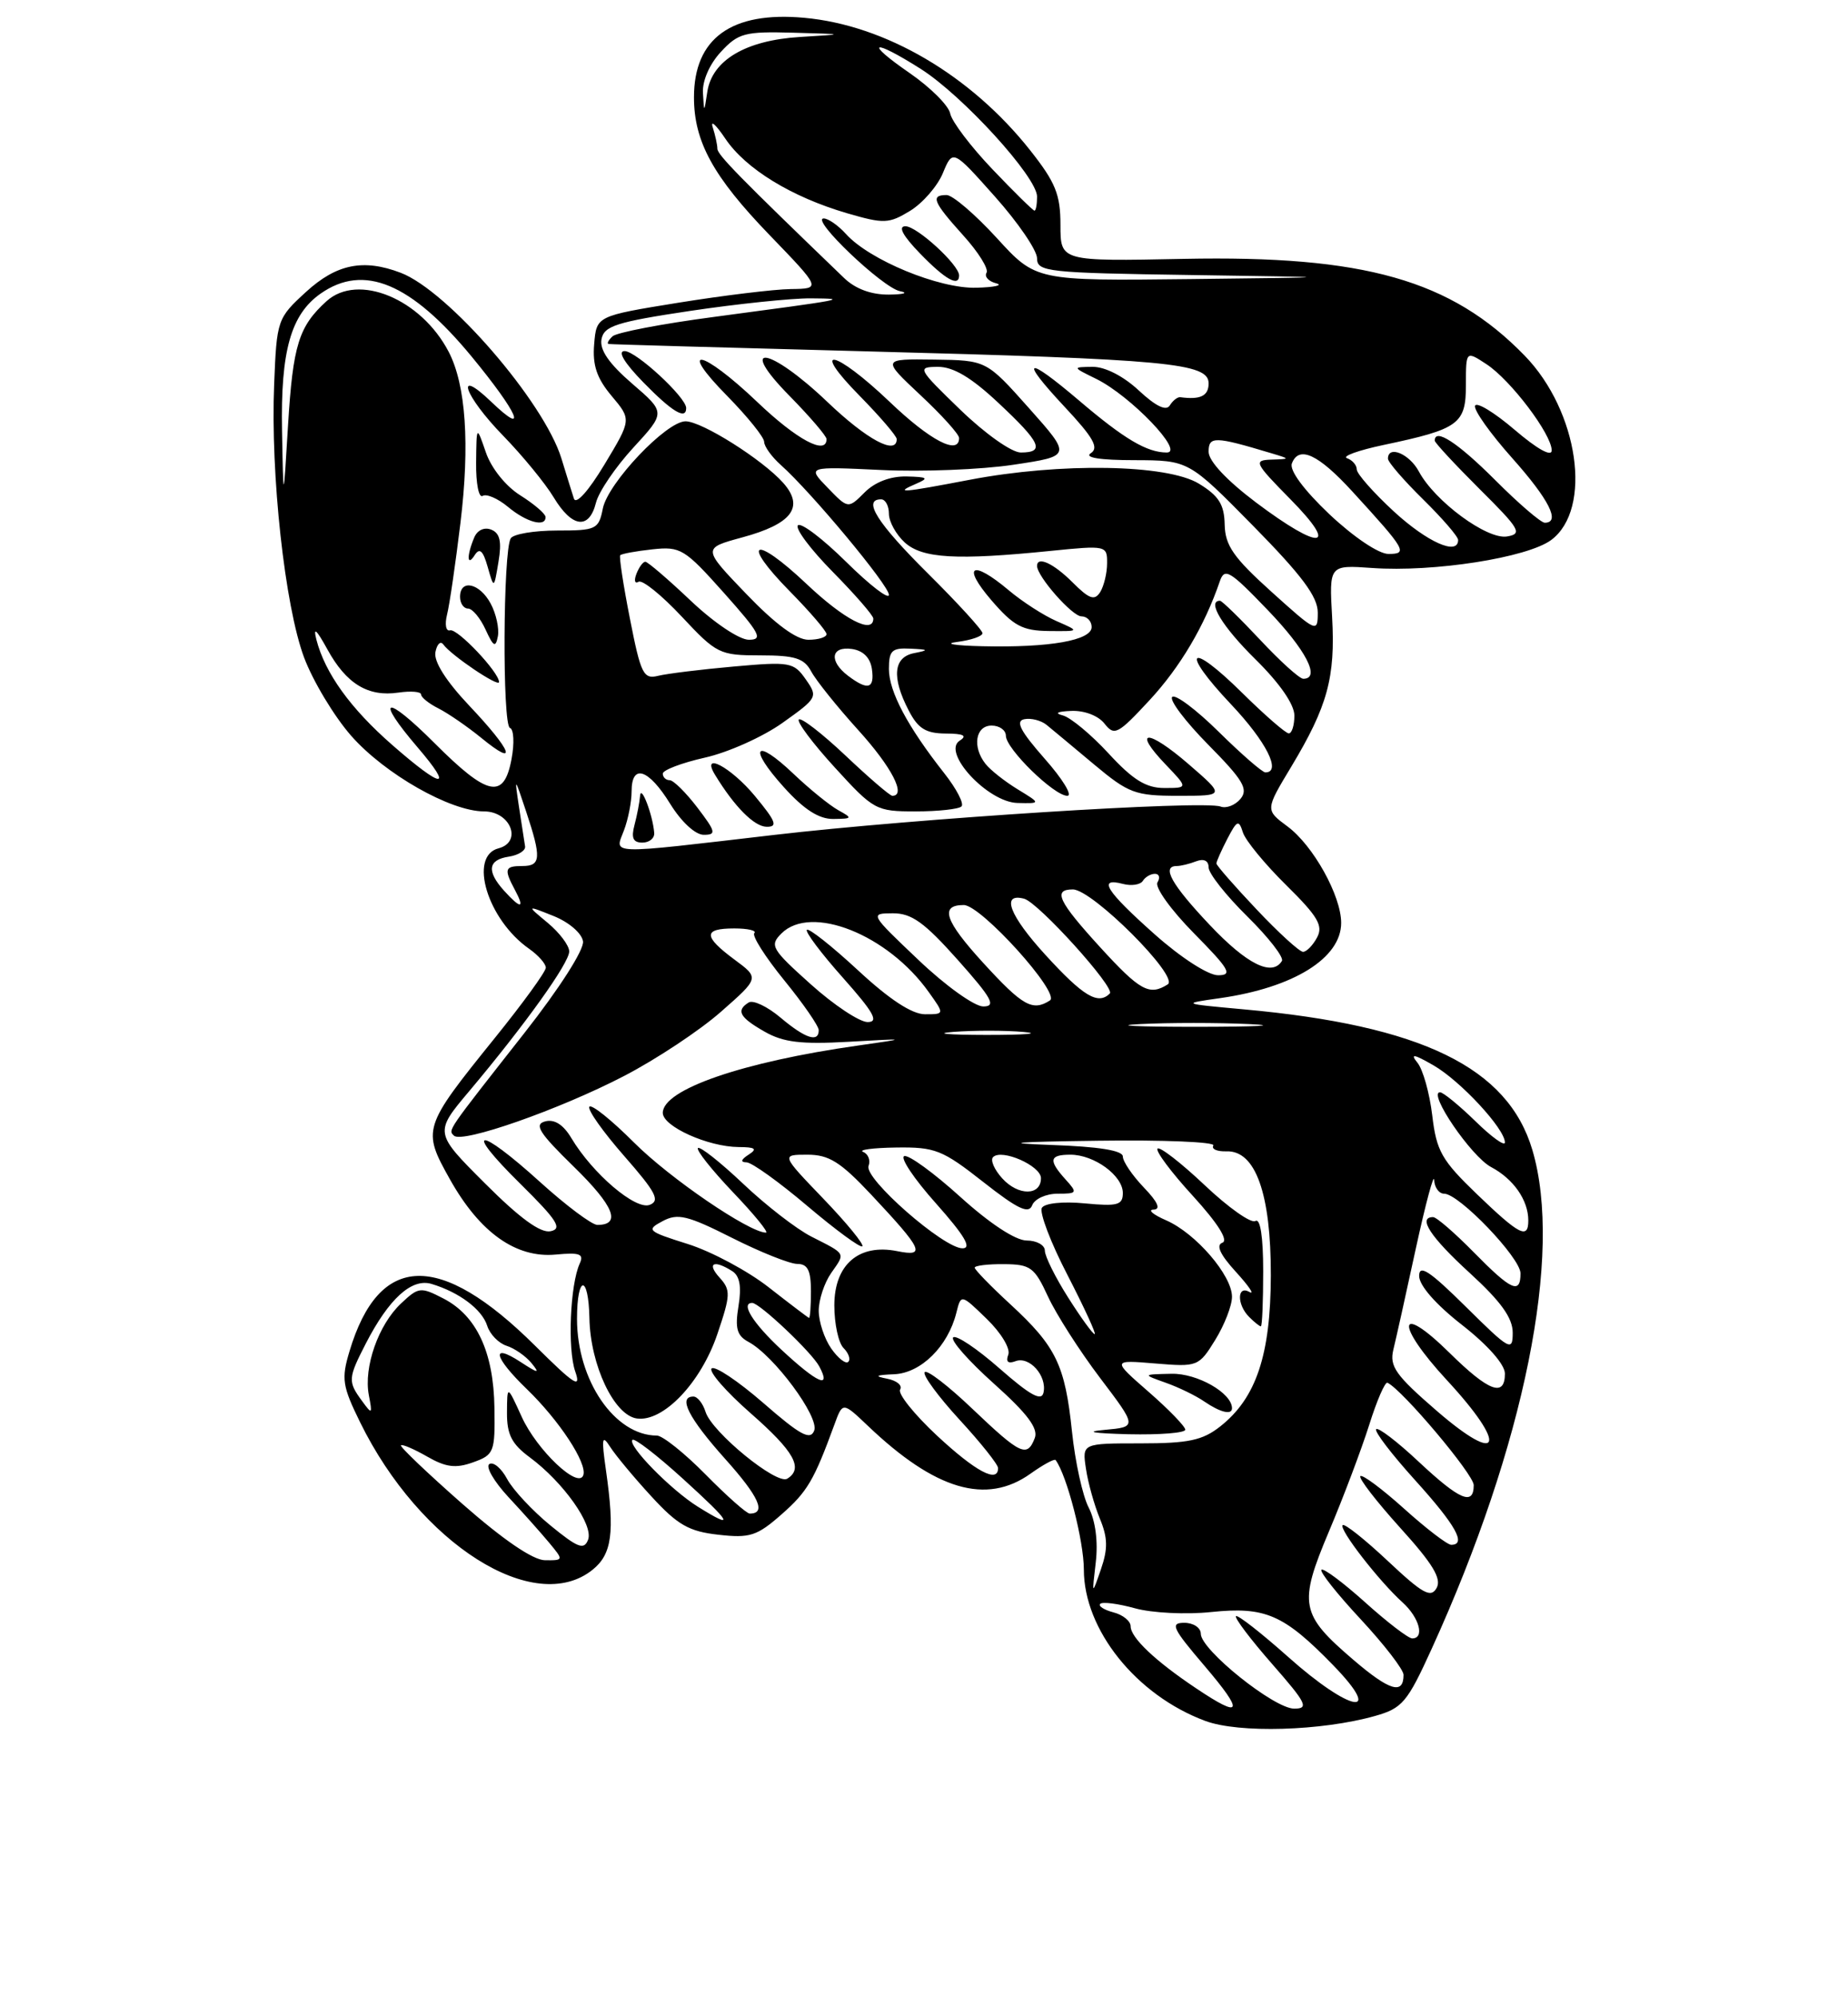 <?xml version="1.0" encoding="UTF-8" standalone="no"?>
<!DOCTYPE svg PUBLIC "-//W3C//DTD SVG 1.1//EN" "http://www.w3.org/Graphics/SVG/1.1/DTD/svg11.dtd" >
<svg xmlns="http://www.w3.org/2000/svg" xmlns:xlink="http://www.w3.org/1999/xlink" version="1.1" viewBox="0 0 237 256">
 <g >
 <path fill="currentColor"
d=" M 176.34 219.94 C 179.85 218.95 180.48 218.20 183.61 211.33 C 195.53 185.18 200.47 160.69 196.52 147.39 C 193.38 136.82 182.34 131.44 159.50 129.37 C 151.50 128.64 151.50 128.64 156.50 127.93 C 165.92 126.58 172.00 122.80 172.00 118.29 C 172.00 114.81 168.41 108.36 165.12 105.93 C 162.26 103.81 162.26 103.81 165.60 98.27 C 170.26 90.52 171.27 86.83 170.84 79.11 C 170.46 72.41 170.46 72.41 175.98 72.80 C 183.86 73.36 195.88 71.48 198.94 69.21 C 204.26 65.25 202.46 52.71 195.54 45.59 C 186.10 35.88 174.97 32.72 151.81 33.18 C 136.00 33.50 136.00 33.50 136.00 28.84 C 136.00 24.93 135.37 23.38 132.12 19.27 C 124.51 9.65 113.55 3.22 103.13 2.28 C 93.81 1.43 89.00 4.90 89.00 12.47 C 89.00 18.15 91.46 22.63 98.65 30.08 C 105.33 37.00 105.33 37.00 101.41 37.05 C 99.26 37.08 92.78 37.87 87.00 38.80 C 76.50 40.50 76.50 40.50 76.20 44.11 C 75.97 46.81 76.54 48.49 78.44 50.75 C 80.99 53.78 80.99 53.78 77.52 59.54 C 75.47 62.94 73.87 64.73 73.60 63.90 C 73.35 63.13 72.63 60.82 72.00 58.76 C 69.76 51.49 57.44 37.26 51.38 34.96 C 46.60 33.14 43.15 33.84 39.24 37.42 C 35.57 40.78 35.49 41.00 35.16 49.22 C 34.68 60.80 36.53 77.68 39.00 84.28 C 40.14 87.31 42.86 91.83 45.04 94.31 C 49.35 99.21 57.78 104.00 62.08 104.00 C 65.48 104.00 67.02 107.92 63.94 108.73 C 60.05 109.74 62.52 117.88 67.86 121.61 C 69.04 122.44 70.00 123.53 70.00 124.03 C 70.00 124.54 67.04 128.61 63.42 133.09 C 54.19 144.53 54.12 144.77 57.72 151.19 C 61.54 157.99 66.18 161.28 71.27 160.80 C 74.37 160.51 74.92 160.72 74.34 161.97 C 73.12 164.66 72.77 172.91 73.77 175.78 C 74.57 178.07 73.68 177.50 68.62 172.48 C 56.37 160.32 48.61 160.56 44.82 173.20 C 43.76 176.73 43.90 177.65 46.19 182.31 C 53.85 197.90 68.57 207.22 76.02 201.18 C 78.48 199.19 78.85 196.42 77.72 188.50 C 77.12 184.30 77.20 183.81 78.25 185.45 C 78.94 186.53 81.32 189.39 83.54 191.80 C 86.90 195.46 88.35 196.29 92.13 196.71 C 96.16 197.17 97.08 196.87 100.21 194.12 C 103.55 191.19 104.39 189.75 107.01 182.59 C 108.07 179.68 108.07 179.68 111.29 182.74 C 119.95 191.00 126.49 192.92 132.15 188.89 C 133.78 187.73 135.23 186.94 135.38 187.14 C 136.83 189.10 139.00 197.52 139.00 201.17 C 139.00 208.89 145.72 217.28 154.56 220.57 C 158.86 222.18 169.50 221.87 176.34 219.94 Z  M 153.39 216.39 C 148.14 212.88 145.00 209.90 145.00 208.44 C 145.00 207.78 144.01 206.97 142.79 206.66 C 141.58 206.34 140.82 205.85 141.10 205.57 C 141.38 205.28 143.39 205.54 145.56 206.14 C 147.73 206.74 152.11 206.96 155.32 206.62 C 162.27 205.90 164.63 206.92 170.96 213.42 C 177.64 220.29 173.16 219.47 165.20 212.37 C 161.74 209.29 158.73 206.94 158.51 207.15 C 158.30 207.37 160.38 210.12 163.14 213.27 C 167.56 218.31 167.90 219.00 165.97 219.00 C 163.40 219.00 154.00 211.46 154.00 209.41 C 154.00 208.63 153.05 208.00 151.88 208.00 C 150.03 208.00 150.36 208.70 154.46 213.50 C 159.62 219.55 159.32 220.37 153.39 216.39 Z  M 173.62 212.79 C 166.74 206.91 166.49 205.64 170.45 196.25 C 172.29 191.90 174.60 185.77 175.59 182.65 C 176.57 179.52 177.63 177.08 177.94 177.23 C 179.87 178.15 189.00 188.99 189.00 190.35 C 189.00 193.04 187.21 192.28 181.94 187.35 C 179.21 184.79 176.75 182.91 176.49 183.18 C 176.22 183.45 178.48 186.40 181.50 189.74 C 186.71 195.50 188.11 198.00 186.11 198.00 C 185.62 198.00 182.90 195.92 180.07 193.37 C 177.24 190.83 174.72 188.95 174.46 189.20 C 174.21 189.46 176.51 192.43 179.56 195.81 C 183.75 200.43 184.91 202.34 184.24 203.54 C 183.50 204.86 182.46 204.28 177.99 200.08 C 175.04 197.31 172.43 195.24 172.19 195.48 C 171.68 195.99 176.87 202.68 179.89 205.40 C 182.03 207.34 182.74 210.00 181.11 210.00 C 180.62 210.00 177.90 207.92 175.07 205.37 C 172.24 202.83 169.72 200.95 169.47 201.20 C 169.22 201.45 171.49 204.31 174.51 207.55 C 177.53 210.80 180.00 214.00 180.00 214.67 C 180.00 217.25 178.22 216.72 173.62 212.79 Z  M 140.53 200.23 C 140.84 197.59 140.49 194.92 139.62 193.23 C 138.84 191.73 137.88 187.35 137.48 183.50 C 136.59 174.95 135.44 172.58 129.58 167.18 C 127.06 164.86 125.00 162.74 125.00 162.48 C 125.00 162.22 126.69 162.01 128.75 162.03 C 132.16 162.05 132.67 162.43 134.40 166.18 C 135.45 168.45 138.45 173.14 141.07 176.60 C 145.84 182.89 145.84 182.89 141.67 183.27 C 139.02 183.51 140.14 183.71 144.75 183.83 C 148.74 183.92 152.00 183.66 152.01 183.25 C 152.01 182.84 149.90 180.66 147.31 178.40 C 142.61 174.30 142.61 174.30 148.15 174.76 C 153.59 175.21 153.74 175.16 155.85 171.74 C 157.03 169.83 158.00 167.34 158.00 166.21 C 158.00 163.46 153.34 158.06 149.55 156.41 C 147.87 155.68 147.15 155.06 147.94 155.04 C 148.90 155.01 148.50 154.08 146.69 152.20 C 145.21 150.65 144.00 148.87 144.00 148.23 C 144.00 147.46 140.90 146.96 134.75 146.75 C 128.25 146.51 130.05 146.35 140.81 146.21 C 149.23 146.09 155.89 146.37 155.61 146.82 C 155.33 147.28 156.09 147.61 157.30 147.57 C 161.02 147.45 163.00 153.00 162.98 163.50 C 162.95 173.68 161.10 179.20 156.49 182.83 C 154.22 184.62 152.41 185.00 146.26 185.00 C 138.78 185.00 138.78 185.00 139.27 188.25 C 139.53 190.04 140.34 192.91 141.05 194.64 C 142.07 197.09 142.10 198.51 141.19 201.14 C 140.03 204.50 140.03 204.50 140.53 200.23 Z  M 158.00 180.50 C 158.00 178.55 153.55 176.01 150.25 176.08 C 146.50 176.16 146.50 176.16 149.50 177.23 C 151.15 177.81 153.39 178.90 154.47 179.65 C 156.49 181.03 158.00 181.40 158.00 180.50 Z  M 162.00 162.94 C 162.00 158.50 161.63 156.11 161.00 156.50 C 160.45 156.84 157.52 154.77 154.49 151.90 C 151.46 149.04 148.74 146.93 148.45 147.22 C 148.16 147.51 150.19 150.24 152.98 153.28 C 156.19 156.80 157.57 158.99 156.77 159.28 C 155.91 159.59 156.48 160.81 158.50 163.02 C 160.15 164.83 160.94 165.99 160.25 165.60 C 158.64 164.67 158.60 167.20 160.20 168.80 C 160.86 169.46 161.53 170.00 161.70 170.00 C 161.87 170.00 162.00 166.82 162.00 162.94 Z  M 59.30 192.76 C 54.80 188.80 51.25 185.42 51.42 185.25 C 51.59 185.08 53.10 185.73 54.78 186.69 C 57.18 188.07 58.45 188.23 60.67 187.43 C 63.36 186.47 63.50 186.13 63.41 180.46 C 63.31 173.31 61.13 168.64 56.88 166.44 C 53.94 164.92 53.68 164.95 51.43 167.07 C 48.53 169.79 46.62 175.23 47.30 178.81 C 47.78 181.30 47.72 181.34 46.41 179.54 C 44.60 177.07 44.63 176.65 46.91 172.21 C 49.88 166.45 52.79 163.81 55.33 164.56 C 58.88 165.62 61.81 167.82 62.48 169.92 C 62.82 171.01 63.94 172.16 64.96 172.49 C 65.98 172.81 67.42 173.81 68.16 174.71 C 69.28 176.08 69.05 176.06 66.75 174.56 C 62.88 172.04 63.33 173.96 67.57 178.05 C 71.73 182.07 75.32 187.54 74.81 189.07 C 74.19 190.93 68.84 185.86 66.90 181.58 C 65.04 177.50 65.04 177.50 65.02 181.06 C 65.00 183.86 65.63 185.09 67.94 186.79 C 72.26 189.99 76.14 195.47 75.42 197.35 C 74.90 198.70 74.11 198.40 70.59 195.52 C 68.27 193.62 65.77 190.94 65.04 189.57 C 64.30 188.19 63.28 187.33 62.76 187.65 C 62.24 187.97 63.34 189.87 65.19 191.87 C 67.05 193.86 69.41 196.51 70.44 197.75 C 72.29 199.98 72.29 200.00 69.90 199.98 C 68.36 199.97 64.55 197.37 59.30 192.76 Z  M 89.50 193.12 C 86.02 190.95 80.43 185.24 81.11 184.55 C 81.37 184.29 84.26 186.52 87.54 189.50 C 93.87 195.24 94.36 196.15 89.50 193.12 Z  M 90.50 189.00 C 87.79 186.25 84.97 184.00 84.24 184.00 C 78.84 184.00 74.00 176.93 74.00 169.04 C 74.00 163.38 75.48 163.30 75.59 168.95 C 75.71 174.97 78.75 181.39 81.67 181.81 C 85.06 182.29 89.89 177.23 92.00 170.99 C 93.70 165.97 93.73 165.35 92.28 163.75 C 90.60 161.90 91.54 161.42 93.90 162.92 C 94.87 163.53 95.12 164.89 94.71 167.40 C 94.24 170.27 94.51 171.20 96.00 172.00 C 99.25 173.74 105.09 181.61 104.42 183.36 C 103.92 184.65 102.64 183.96 97.89 179.82 C 94.64 177.00 91.66 175.01 91.26 175.40 C 90.87 175.80 93.12 178.38 96.27 181.14 C 101.86 186.04 103.08 188.22 100.96 189.53 C 99.61 190.36 91.32 183.58 90.49 180.98 C 90.15 179.89 89.45 179.00 88.93 179.00 C 86.91 179.00 88.31 181.75 92.97 186.96 C 97.35 191.84 98.32 194.00 96.15 194.00 C 95.75 194.00 93.21 191.75 90.50 189.00 Z  M 120.17 184.01 C 117.24 181.28 115.11 178.62 115.44 178.10 C 115.76 177.57 115.01 176.95 113.76 176.71 C 112.07 176.38 112.30 176.24 114.68 176.14 C 118.11 175.99 121.57 172.58 122.65 168.26 C 123.25 165.85 123.25 165.85 126.55 169.05 C 128.38 170.82 129.61 172.86 129.31 173.63 C 128.96 174.54 129.28 174.83 130.23 174.47 C 132.00 173.78 134.29 176.33 133.83 178.48 C 133.58 179.65 132.15 178.87 128.20 175.41 C 125.29 172.85 122.61 171.06 122.24 171.42 C 121.88 171.79 124.23 174.45 127.47 177.35 C 131.74 181.17 133.18 183.08 132.71 184.31 C 131.73 186.86 130.90 186.47 124.71 180.58 C 121.58 177.59 118.82 175.48 118.58 175.88 C 118.33 176.28 120.35 179.02 123.06 181.97 C 125.78 184.92 128.00 187.71 128.00 188.17 C 128.00 190.15 125.13 188.62 120.17 184.01 Z  M 184.29 180.86 C 178.99 176.28 178.18 175.14 178.69 173.00 C 179.03 171.62 180.33 165.78 181.58 160.00 C 182.84 154.22 183.90 150.29 183.93 151.25 C 183.97 152.21 184.55 153.00 185.21 153.00 C 187.12 153.00 195.00 161.22 195.00 163.21 C 195.00 165.94 193.82 165.41 189.00 160.50 C 186.57 158.03 184.23 156.00 183.79 156.00 C 181.77 156.00 183.46 158.57 188.50 163.17 C 192.49 166.82 194.00 168.92 194.00 170.82 C 194.00 173.27 193.63 173.07 188.00 167.50 C 183.35 162.90 182.00 162.01 182.00 163.54 C 182.00 164.76 184.13 167.19 187.50 169.82 C 190.80 172.40 193.00 174.89 193.00 176.06 C 193.00 179.13 190.93 178.36 185.90 173.40 C 179.17 166.78 178.89 169.69 185.56 176.90 C 193.39 185.35 192.55 187.99 184.29 180.86 Z  M 100.25 173.03 C 96.56 169.60 94.93 167.00 96.47 167.00 C 97.41 167.00 104.11 173.33 105.07 175.14 C 106.65 178.09 104.85 177.30 100.25 173.03 Z  M 106.60 172.84 C 105.72 171.58 105.00 169.41 105.00 168.00 C 105.00 166.59 105.72 164.42 106.60 163.16 C 108.43 160.54 108.58 160.80 104.06 158.50 C 102.16 157.54 98.22 154.49 95.30 151.72 C 92.37 148.95 89.77 146.90 89.51 147.15 C 89.26 147.41 91.28 149.95 94.00 152.81 C 96.73 155.66 98.63 158.00 98.23 157.99 C 96.06 157.96 85.90 151.03 81.31 146.44 C 78.40 143.53 75.83 141.47 75.58 141.86 C 75.34 142.26 77.36 145.10 80.06 148.18 C 84.12 152.81 84.69 153.90 83.32 154.43 C 81.51 155.13 76.00 150.43 73.28 145.88 C 72.25 144.15 71.11 143.42 69.92 143.73 C 68.45 144.12 69.14 145.20 73.63 149.58 C 78.74 154.57 79.72 157.00 76.61 157.00 C 75.91 157.00 72.61 154.53 69.26 151.50 C 61.25 144.25 59.30 144.41 66.71 151.71 C 71.47 156.41 72.16 157.49 70.61 157.81 C 69.32 158.08 66.65 156.13 62.21 151.69 C 55.69 145.18 55.69 145.18 60.19 139.84 C 67.33 131.35 73.00 123.43 73.00 121.95 C 73.00 121.19 71.76 119.55 70.25 118.29 C 67.50 116.01 67.50 116.01 71.00 117.41 C 72.97 118.20 74.62 119.62 74.77 120.66 C 74.92 121.72 71.76 126.67 67.27 132.38 C 57.19 145.21 57.46 144.80 58.22 145.56 C 59.26 146.59 71.76 142.21 80.02 137.92 C 84.15 135.78 89.75 132.07 92.46 129.68 C 97.39 125.35 97.39 125.35 94.19 122.99 C 90.17 120.01 90.16 119.00 94.17 119.00 C 95.91 119.00 97.06 119.27 96.74 119.60 C 96.41 119.93 98.13 122.64 100.57 125.64 C 103.01 128.63 105.00 131.51 105.00 132.04 C 105.00 133.67 103.28 133.11 100.10 130.43 C 98.42 129.01 96.58 128.14 96.02 128.49 C 94.36 129.52 94.84 130.40 98.06 132.23 C 100.45 133.60 102.74 133.87 108.80 133.53 C 116.50 133.09 116.50 133.09 110.04 134.01 C 95.22 136.11 85.00 139.64 85.00 142.64 C 85.00 144.38 90.80 146.99 94.72 147.02 C 96.88 147.03 97.17 147.25 96.00 148.00 C 95.02 148.63 94.93 148.97 95.74 148.98 C 96.42 148.99 99.94 151.52 103.56 154.59 C 107.19 157.66 110.35 159.98 110.59 159.74 C 110.83 159.50 108.59 156.76 105.60 153.65 C 100.17 148.00 100.17 148.00 103.55 148.00 C 106.31 148.00 107.78 148.92 111.71 153.10 C 118.38 160.21 118.79 161.11 115.05 160.36 C 110.14 159.38 107.00 162.09 107.00 167.32 C 107.00 169.68 107.53 172.13 108.18 172.78 C 108.83 173.43 109.11 174.23 108.79 174.55 C 108.47 174.87 107.48 174.10 106.60 172.84 Z  M 136.98 166.30 C 135.34 163.72 134.00 161.02 134.00 160.30 C 134.00 159.59 132.95 159.00 131.67 159.00 C 130.25 159.00 126.94 156.83 123.17 153.42 C 119.78 150.35 116.54 147.99 115.97 148.18 C 115.40 148.37 117.23 151.11 120.05 154.26 C 123.71 158.38 124.67 160.00 123.44 160.00 C 121.01 160.00 110.77 151.03 111.39 149.44 C 111.66 148.72 111.35 147.91 110.69 147.64 C 110.04 147.38 111.95 147.12 114.94 147.08 C 119.92 147.01 120.86 147.38 126.09 151.49 C 130.50 154.96 131.93 155.64 132.37 154.49 C 132.68 153.67 134.15 153.00 135.62 153.00 C 138.16 153.00 138.22 152.90 136.65 151.17 C 134.43 148.71 134.57 148.00 137.28 148.00 C 140.33 148.00 144.00 150.68 144.00 152.91 C 144.00 154.46 143.32 154.64 139.13 154.24 C 136.32 153.97 133.99 154.21 133.62 154.81 C 133.27 155.38 134.74 159.26 136.90 163.42 C 139.05 167.59 140.62 171.00 140.39 171.00 C 140.15 171.00 138.62 168.89 136.98 166.30 Z  M 98.60 165.01 C 95.91 162.90 91.23 160.40 88.21 159.45 C 83.03 157.82 82.84 157.65 84.97 156.52 C 86.91 155.48 88.15 155.77 93.86 158.65 C 97.51 160.49 101.29 162.00 102.25 162.00 C 103.58 162.00 104.00 162.83 104.00 165.50 C 104.00 167.43 103.89 168.96 103.75 168.92 C 103.61 168.87 101.30 167.12 98.60 165.01 Z  M 189.40 153.05 C 184.89 148.71 184.22 147.54 183.68 142.96 C 183.34 140.12 182.49 137.08 181.78 136.21 C 180.81 135.01 181.31 135.09 183.86 136.56 C 187.31 138.55 193.00 144.69 193.00 146.43 C 193.00 146.97 191.29 145.74 189.21 143.70 C 187.12 141.67 185.08 140.00 184.68 140.00 C 183.06 140.00 188.68 148.23 191.22 149.58 C 194.10 151.10 196.00 153.83 196.00 156.43 C 196.00 158.89 194.87 158.31 189.40 153.05 Z  M 128.53 151.03 C 127.51 149.91 126.98 148.68 127.36 148.31 C 128.46 147.20 133.50 149.42 133.50 151.01 C 133.50 153.28 130.58 153.30 128.53 151.03 Z  M 122.28 132.26 C 124.91 132.06 128.96 132.06 131.28 132.27 C 133.60 132.48 131.45 132.65 126.50 132.65 C 121.55 132.64 119.65 132.47 122.28 132.26 Z  M 146.21 131.26 C 149.89 131.07 156.19 131.07 160.21 131.26 C 164.22 131.45 161.20 131.60 153.50 131.61 C 145.80 131.61 142.52 131.45 146.21 131.26 Z  M 103.97 126.15 C 98.94 121.64 98.67 121.19 100.21 119.65 C 104.00 115.86 113.85 119.77 119.11 127.16 C 121.14 130.00 121.14 130.00 118.63 130.00 C 116.96 130.00 114.06 128.10 110.03 124.36 C 106.68 121.26 103.73 118.93 103.48 119.18 C 103.24 119.43 105.31 122.19 108.10 125.32 C 112.06 129.77 112.75 131.00 111.27 131.00 C 110.23 131.00 106.94 128.82 103.97 126.15 Z  M 117.78 123.03 C 111.56 117.13 111.53 117.07 114.50 117.06 C 116.91 117.05 118.54 118.22 122.82 123.02 C 127.23 127.97 127.79 129.00 126.10 129.00 C 124.97 129.00 121.24 126.33 117.78 123.03 Z  M 126.09 123.41 C 121.16 118.02 120.48 116.00 123.60 116.00 C 125.82 116.00 136.05 127.34 134.65 128.23 C 132.42 129.66 131.15 128.94 126.09 123.41 Z  M 134.09 122.41 C 129.45 117.34 128.33 114.40 131.34 115.19 C 133.18 115.68 143.06 126.61 142.33 127.34 C 140.82 128.84 138.94 127.71 134.09 122.41 Z  M 141.10 121.42 C 135.72 115.53 134.99 114.00 137.59 114.00 C 140.09 114.00 151.29 125.20 149.76 126.17 C 147.41 127.66 146.21 127.01 141.10 121.42 Z  M 148.08 119.75 C 141.84 114.20 140.72 112.43 144.00 113.29 C 145.10 113.58 146.25 113.40 146.56 112.91 C 146.87 112.41 147.57 112.00 148.12 112.00 C 148.67 112.00 148.81 112.49 148.44 113.10 C 148.07 113.70 150.15 116.61 153.10 119.60 C 157.69 124.25 158.12 125.00 156.21 125.00 C 154.94 125.00 151.44 122.74 148.08 119.75 Z  M 155.15 118.56 C 150.24 113.37 148.91 111.00 150.92 111.00 C 151.42 111.00 152.55 110.73 153.42 110.39 C 154.39 110.02 155.00 110.32 155.00 111.18 C 155.00 111.95 157.23 114.77 159.96 117.46 C 162.68 120.14 164.68 122.71 164.40 123.17 C 163.14 125.20 159.91 123.60 155.15 118.56 Z  M 161.15 116.56 C 158.32 113.57 156.00 110.92 156.00 110.67 C 156.00 110.43 156.63 109.01 157.40 107.52 C 158.65 105.12 158.87 105.02 159.40 106.70 C 159.73 107.73 162.23 110.77 164.95 113.45 C 169.01 117.45 169.72 118.65 168.91 120.16 C 168.37 121.17 167.56 122.00 167.11 122.00 C 166.66 122.00 163.97 119.55 161.15 116.56 Z  M 64.65 114.17 C 62.38 111.66 62.58 110.20 65.25 109.80 C 66.49 109.61 67.43 109.01 67.34 108.48 C 67.25 107.94 66.91 105.70 66.57 103.50 C 65.97 99.50 65.97 99.50 67.47 104.00 C 69.45 109.95 69.38 111.00 67.00 111.00 C 64.72 111.00 64.60 111.38 66.04 114.07 C 67.34 116.50 66.80 116.54 64.65 114.17 Z  M 80.02 106.43 C 80.56 105.02 81.00 102.77 81.00 101.43 C 81.00 97.83 83.17 98.53 85.95 103.03 C 87.38 105.34 89.17 107.00 90.25 107.00 C 91.90 107.00 91.80 106.61 89.43 103.50 C 87.96 101.58 86.37 100.00 85.88 100.00 C 85.40 100.00 85.00 99.62 85.00 99.16 C 85.00 98.70 87.43 97.78 90.39 97.11 C 93.36 96.45 97.85 94.44 100.37 92.64 C 104.84 89.46 104.92 89.33 103.33 87.07 C 101.80 84.87 101.30 84.79 94.11 85.43 C 89.92 85.80 85.56 86.34 84.41 86.62 C 82.52 87.09 82.18 86.41 80.79 79.32 C 79.94 75.02 79.38 71.35 79.54 71.17 C 79.70 70.98 81.56 70.64 83.67 70.41 C 87.28 70.02 87.80 70.34 92.85 76.00 C 97.46 81.17 97.91 82.00 96.04 82.00 C 94.82 82.00 91.58 79.83 88.59 77.00 C 85.69 74.25 83.06 72.00 82.76 72.00 C 82.46 72.00 81.95 72.70 81.62 73.55 C 81.29 74.41 81.41 74.86 81.89 74.57 C 82.37 74.27 84.85 76.28 87.42 79.02 C 91.90 83.81 92.29 84.00 97.50 84.00 C 101.97 84.00 103.13 84.37 104.04 86.07 C 104.65 87.21 107.36 90.59 110.07 93.58 C 114.35 98.30 116.27 102.00 114.44 102.00 C 114.13 102.00 111.43 99.68 108.43 96.84 C 105.43 94.01 102.74 91.93 102.45 92.22 C 102.16 92.51 104.23 95.28 107.06 98.37 C 112.05 103.84 112.35 104.00 117.43 104.00 C 120.31 104.00 122.95 103.71 123.31 103.36 C 123.66 103.01 122.67 101.10 121.10 99.11 C 116.39 93.13 114.01 88.65 114.00 85.75 C 114.00 83.38 114.38 83.02 116.75 83.14 C 119.11 83.25 119.18 83.33 117.25 83.71 C 114.58 84.22 114.32 86.79 116.53 91.05 C 117.73 93.38 118.72 94.00 121.28 94.02 C 123.58 94.03 124.09 94.29 123.08 94.93 C 120.73 96.42 126.69 102.84 130.50 102.92 C 133.50 102.99 133.50 102.99 130.50 101.16 C 128.85 100.15 127.00 98.69 126.39 97.91 C 124.66 95.73 125.10 93.00 127.17 93.00 C 128.18 93.00 129.00 93.59 129.00 94.30 C 129.00 95.97 135.18 102.00 136.88 102.00 C 137.59 102.00 136.29 99.86 133.98 97.25 C 130.84 93.68 130.19 92.42 131.37 92.18 C 132.23 92.01 133.52 92.34 134.22 92.91 C 134.92 93.48 137.66 95.76 140.31 97.98 C 144.75 101.69 145.58 102.00 151.12 102.00 C 157.12 102.00 157.12 102.00 152.44 97.95 C 147.17 93.39 145.12 93.43 149.51 98.01 C 152.37 101.00 152.37 101.00 149.31 101.00 C 146.98 101.00 145.29 99.96 142.18 96.58 C 139.95 94.16 137.30 91.96 136.31 91.70 C 135.18 91.41 135.59 91.19 137.39 91.12 C 139.07 91.05 140.85 91.73 141.65 92.75 C 142.91 94.36 143.36 94.13 147.42 89.75 C 151.36 85.50 154.48 80.23 156.44 74.50 C 157.05 72.73 157.72 73.13 162.56 78.17 C 167.49 83.29 169.41 87.00 167.14 87.00 C 166.66 87.00 164.17 84.75 161.60 82.00 C 159.02 79.25 156.71 77.00 156.46 77.00 C 154.74 77.00 156.75 80.31 161.00 84.50 C 164.11 87.56 166.00 90.29 166.00 91.71 C 166.00 92.97 165.68 94.00 165.28 94.00 C 164.89 94.00 162.20 91.66 159.31 88.81 C 152.45 82.03 151.26 83.28 157.89 90.29 C 162.40 95.06 164.39 99.00 162.28 99.00 C 161.89 99.00 159.20 96.66 156.31 93.81 C 153.41 90.95 150.73 88.94 150.33 89.33 C 149.94 89.73 152.03 92.49 154.97 95.47 C 159.44 99.99 160.12 101.15 159.09 102.39 C 158.41 103.21 157.26 103.65 156.54 103.38 C 154.40 102.55 117.31 104.91 99.23 107.02 C 77.59 109.54 78.83 109.58 80.02 106.43 Z  M 83.90 106.75 C 83.72 104.45 82.20 100.48 82.09 102.00 C 82.02 102.83 81.70 104.51 81.37 105.75 C 80.93 107.40 81.19 108.00 82.38 108.00 C 83.27 108.00 83.96 107.44 83.90 106.75 Z  M 96.81 102.02 C 93.74 98.32 89.83 96.25 91.70 99.31 C 94.20 103.41 96.72 105.94 98.31 105.97 C 99.79 105.99 99.52 105.29 96.81 102.02 Z  M 107.50 103.84 C 106.40 103.23 103.82 101.14 101.77 99.19 C 96.79 94.45 95.87 95.74 100.54 100.91 C 103.11 103.76 105.03 104.99 106.87 104.97 C 109.33 104.94 109.37 104.87 107.50 103.84 Z  M 55.74 95.26 C 49.39 88.91 47.97 89.27 53.58 95.82 C 58.26 101.29 56.77 101.14 50.31 95.49 C 44.94 90.80 41.69 86.28 40.58 82.00 C 40.14 80.28 40.57 80.66 41.98 83.22 C 44.41 87.65 47.20 89.35 51.11 88.77 C 52.70 88.54 54.00 88.65 54.00 89.01 C 54.00 89.38 55.01 90.19 56.25 90.81 C 57.49 91.44 59.96 93.14 61.75 94.60 C 66.51 98.49 65.68 96.26 60.22 90.49 C 57.21 87.31 55.61 84.79 55.84 83.59 C 56.04 82.56 56.49 82.11 56.85 82.60 C 57.86 84.00 64.00 88.14 64.00 87.42 C 64.00 86.16 58.65 80.51 57.72 80.79 C 57.19 80.95 57.02 80.05 57.33 78.79 C 57.65 77.53 58.42 72.24 59.05 67.03 C 60.27 56.97 59.75 49.33 57.54 45.09 C 54.01 38.31 45.92 34.95 41.88 38.60 C 38.31 41.84 37.57 44.22 36.94 54.50 C 36.34 64.50 36.34 64.50 36.17 55.22 C 35.98 44.98 37.30 40.31 41.12 37.63 C 46.66 33.75 52.71 36.28 60.50 45.72 C 66.45 52.94 67.84 56.13 63.00 51.50 C 58.20 46.90 59.54 50.73 64.53 55.85 C 67.02 58.41 69.93 61.96 71.01 63.75 C 73.36 67.65 75.55 67.93 76.43 64.44 C 76.78 63.03 78.94 59.86 81.22 57.38 C 85.37 52.87 85.37 52.87 81.07 49.17 C 78.11 46.62 76.88 44.84 77.14 43.48 C 77.46 41.78 79.04 41.27 88.51 39.85 C 94.55 38.95 101.53 38.22 104.00 38.24 C 109.00 38.28 108.55 38.36 91.50 40.63 C 84.90 41.50 79.07 42.62 78.55 43.11 C 78.03 43.60 77.80 44.04 78.05 44.09 C 78.30 44.14 93.12 44.56 111.00 45.03 C 149.89 46.05 155.00 46.53 155.00 49.14 C 155.00 50.75 153.95 51.26 151.36 50.91 C 151.01 50.87 150.41 51.34 150.02 51.97 C 149.56 52.72 148.22 52.07 146.05 50.05 C 144.09 48.22 141.73 47.01 140.14 47.02 C 137.50 47.05 137.50 47.05 140.60 48.57 C 145.01 50.75 151.96 58.00 149.64 58.00 C 147.10 58.00 144.20 56.29 138.39 51.34 C 131.53 45.51 130.66 45.86 136.50 52.11 C 140.23 56.09 140.97 57.40 139.89 58.09 C 139.01 58.65 141.07 58.98 145.47 58.98 C 152.44 59.00 152.44 59.00 160.72 67.41 C 166.96 73.75 169.00 76.48 169.00 78.51 C 169.00 81.14 168.85 81.07 163.06 75.85 C 158.19 71.46 157.12 69.92 157.06 67.24 C 157.01 64.66 156.31 63.55 153.75 61.99 C 149.66 59.50 136.00 59.27 124.34 61.50 C 115.59 63.17 114.60 63.25 117.50 62.00 C 119.18 61.28 118.97 61.13 116.25 61.07 C 114.20 61.03 112.22 61.78 110.89 63.11 C 108.77 65.23 108.77 65.23 106.14 62.51 C 103.50 59.79 103.50 59.79 113.00 60.24 C 118.22 60.49 125.86 60.19 129.96 59.57 C 137.43 58.45 137.43 58.45 131.96 52.31 C 126.50 46.18 126.50 46.18 119.79 46.09 C 113.09 46.00 113.09 46.00 118.04 50.64 C 120.77 53.19 123.00 55.66 123.00 56.14 C 123.00 58.40 119.31 56.49 114.09 51.50 C 107.01 44.76 103.74 44.14 110.29 50.78 C 112.88 53.42 115.00 55.89 115.00 56.28 C 115.00 58.41 111.18 56.36 106.09 51.50 C 98.66 44.42 94.39 43.78 101.29 50.78 C 103.88 53.42 106.00 55.89 106.00 56.28 C 106.00 58.41 102.18 56.36 97.09 51.50 C 90.01 44.76 86.74 44.14 93.29 50.78 C 95.88 53.42 98.00 56.05 98.00 56.63 C 98.00 57.21 98.96 58.55 100.14 59.60 C 104.03 63.06 114.00 75.03 114.00 76.24 C 114.00 76.90 111.54 75.00 108.52 72.02 C 105.51 69.05 102.73 66.94 102.33 67.33 C 101.94 67.73 103.95 70.41 106.81 73.31 C 109.66 76.20 112.00 78.89 112.00 79.28 C 112.00 81.35 108.27 79.42 103.43 74.84 C 96.68 68.46 94.88 69.28 101.31 75.81 C 103.89 78.43 106.00 80.89 106.00 81.28 C 106.00 81.68 104.95 82.00 103.67 82.00 C 102.14 82.00 99.42 79.99 95.71 76.13 C 90.08 70.27 90.08 70.27 95.19 68.88 C 101.56 67.16 103.19 65.00 100.46 61.91 C 97.81 58.92 90.01 54.00 87.92 54.00 C 85.46 54.00 77.97 61.89 77.31 65.18 C 76.78 67.85 76.47 68.00 71.43 68.00 C 68.51 68.00 65.84 68.45 65.50 69.00 C 64.51 70.60 64.41 92.97 65.40 93.30 C 65.89 93.46 65.99 95.26 65.60 97.30 C 64.63 102.51 62.56 102.08 55.74 95.26 Z  M 62.93 77.37 C 61.52 74.73 59.00 74.17 59.00 76.50 C 59.00 77.33 59.46 78.00 60.02 78.00 C 60.58 78.00 61.59 79.21 62.27 80.69 C 63.28 82.90 63.56 83.06 63.85 81.56 C 64.04 80.56 63.63 78.67 62.93 77.37 Z  M 63.01 67.89 C 62.12 67.53 61.22 67.94 60.82 68.89 C 59.84 71.21 59.88 72.73 60.88 71.15 C 61.51 70.17 61.95 70.57 62.54 72.65 C 63.35 75.50 63.35 75.50 63.93 72.00 C 64.36 69.42 64.12 68.34 63.01 67.89 Z  M 69.96 66.25 C 69.94 65.84 68.48 64.59 66.71 63.48 C 64.85 62.31 63.00 60.00 62.31 57.98 C 61.11 54.50 61.11 54.50 61.06 59.31 C 61.03 61.95 61.40 63.87 61.90 63.56 C 62.39 63.26 63.85 63.89 65.15 64.97 C 67.53 66.96 70.03 67.62 69.96 66.25 Z  M 88.00 52.30 C 88.00 50.93 81.58 45.00 80.10 45.00 C 79.16 45.00 80.06 46.50 82.50 49.00 C 86.20 52.79 88.00 53.87 88.00 52.30 Z  M 108.75 86.61 C 106.28 84.73 106.56 82.80 109.25 83.18 C 110.70 83.39 111.61 84.30 111.82 85.75 C 112.18 88.30 111.30 88.54 108.75 86.61 Z  M 122.75 82.28 C 124.54 82.05 126.00 81.55 126.00 81.16 C 126.00 80.77 122.85 77.32 119.00 73.50 C 112.50 67.05 110.57 64.00 113.00 64.00 C 113.55 64.00 114.00 64.83 114.00 65.85 C 114.00 66.86 114.92 68.52 116.04 69.54 C 118.30 71.58 122.69 71.83 134.75 70.61 C 141.87 69.89 142.00 69.92 141.98 72.19 C 141.98 73.46 141.57 75.13 141.09 75.90 C 140.37 77.02 139.69 76.78 137.56 74.65 C 135.12 72.21 133.00 71.23 133.00 72.54 C 133.00 73.88 137.51 79.00 138.69 79.00 C 139.41 79.00 140.00 79.62 140.00 80.37 C 140.00 82.08 134.61 83.03 126.00 82.83 C 122.42 82.75 120.96 82.50 122.75 82.28 Z  M 135.50 79.61 C 133.85 78.89 131.09 77.11 129.36 75.65 C 124.65 71.69 123.30 72.46 127.13 76.92 C 129.98 80.23 131.11 80.84 134.50 80.88 C 138.50 80.92 138.50 80.92 135.50 79.61 Z  M 170.50 65.92 C 167.21 62.80 165.34 60.28 165.68 59.40 C 166.57 57.06 169.06 58.21 173.44 63.00 C 180.31 70.50 180.60 71.00 178.06 71.00 C 176.81 71.00 173.59 68.83 170.50 65.92 Z  M 178.75 65.55 C 176.14 63.14 174.00 60.72 174.00 60.17 C 174.00 59.62 173.44 58.97 172.75 58.73 C 172.06 58.49 174.18 57.72 177.45 57.03 C 187.12 54.99 188.00 54.35 188.00 49.32 C 188.00 44.95 188.00 44.95 190.65 46.69 C 193.74 48.72 199.00 55.66 199.00 57.73 C 199.00 58.60 197.14 57.56 194.25 55.09 C 191.64 52.86 189.35 51.47 189.17 52.01 C 188.98 52.55 191.12 55.56 193.92 58.70 C 198.68 64.04 200.17 67.00 198.11 67.00 C 197.62 67.00 194.74 64.53 191.72 61.50 C 186.95 56.74 184.00 54.81 184.00 56.48 C 184.00 56.74 186.59 59.53 189.75 62.68 C 194.94 67.83 195.28 68.43 193.27 68.76 C 190.71 69.19 184.01 64.25 181.97 60.44 C 180.75 58.16 178.00 57.02 178.00 58.79 C 178.00 59.23 180.03 61.57 182.50 64.00 C 184.97 66.43 187.00 68.77 187.00 69.21 C 187.00 71.26 183.05 69.50 178.75 65.55 Z  M 161.10 64.42 C 157.32 61.57 155.00 59.10 155.00 57.90 C 155.00 55.89 155.78 55.91 163.00 58.08 C 165.50 58.83 165.50 58.83 163.04 58.91 C 160.73 58.99 160.88 59.31 165.50 64.00 C 171.81 70.40 169.37 70.63 161.10 64.42 Z  M 123.16 52.52 C 117.66 47.20 117.58 47.04 120.29 47.02 C 122.25 47.01 124.57 48.38 128.04 51.64 C 133.49 56.73 134.06 58.00 130.91 58.00 C 129.74 58.00 126.35 55.60 123.16 52.52 Z  M 108.27 35.65 C 94.87 22.76 92.00 19.83 92.00 19.06 C 92.00 18.57 91.73 17.34 91.41 16.33 C 91.08 15.32 91.81 15.97 93.02 17.77 C 95.63 21.65 101.52 25.25 108.63 27.33 C 113.37 28.71 113.99 28.68 116.71 27.03 C 118.33 26.04 120.23 23.86 120.92 22.19 C 122.19 19.13 122.19 19.13 127.59 25.19 C 130.57 28.53 133.00 32.09 133.00 33.11 C 133.00 34.84 134.30 34.98 152.75 35.25 C 172.50 35.54 172.50 35.54 152.68 35.77 C 132.85 36.00 132.85 36.00 127.83 30.50 C 125.06 27.48 122.17 25.00 121.40 25.00 C 119.30 25.00 119.66 25.88 123.53 30.17 C 125.48 32.32 126.82 34.48 126.52 34.96 C 126.22 35.45 126.77 36.06 127.74 36.31 C 128.71 36.56 127.56 36.82 125.19 36.88 C 120.43 37.01 111.52 33.34 108.50 30.00 C 107.51 28.90 106.22 28.00 105.64 28.00 C 103.87 28.00 113.18 36.87 115.41 37.32 C 116.56 37.54 115.92 37.74 114.00 37.76 C 111.74 37.78 109.71 37.03 108.27 35.65 Z  M 123.00 35.30 C 123.00 33.95 117.60 29.00 116.12 29.00 C 115.13 29.00 115.78 30.21 118.00 32.50 C 121.23 35.83 123.00 36.83 123.00 35.30 Z  M 127.28 21.70 C 124.50 18.79 122.06 15.57 121.86 14.55 C 121.66 13.53 119.31 11.19 116.64 9.35 C 110.74 5.28 111.84 4.88 118.08 8.83 C 123.48 12.26 133.00 22.70 133.00 25.20 C 133.00 26.19 132.85 27.00 132.67 27.00 C 132.49 27.00 130.06 24.62 127.28 21.70 Z  M 90.15 11.90 C 90.06 10.36 91.00 8.21 92.45 6.65 C 94.68 4.24 95.51 4.02 101.70 4.19 C 108.50 4.38 108.50 4.38 102.58 4.74 C 95.63 5.17 91.33 7.72 90.71 11.77 C 90.30 14.50 90.30 14.50 90.15 11.90 Z "/>
</g>
</svg>